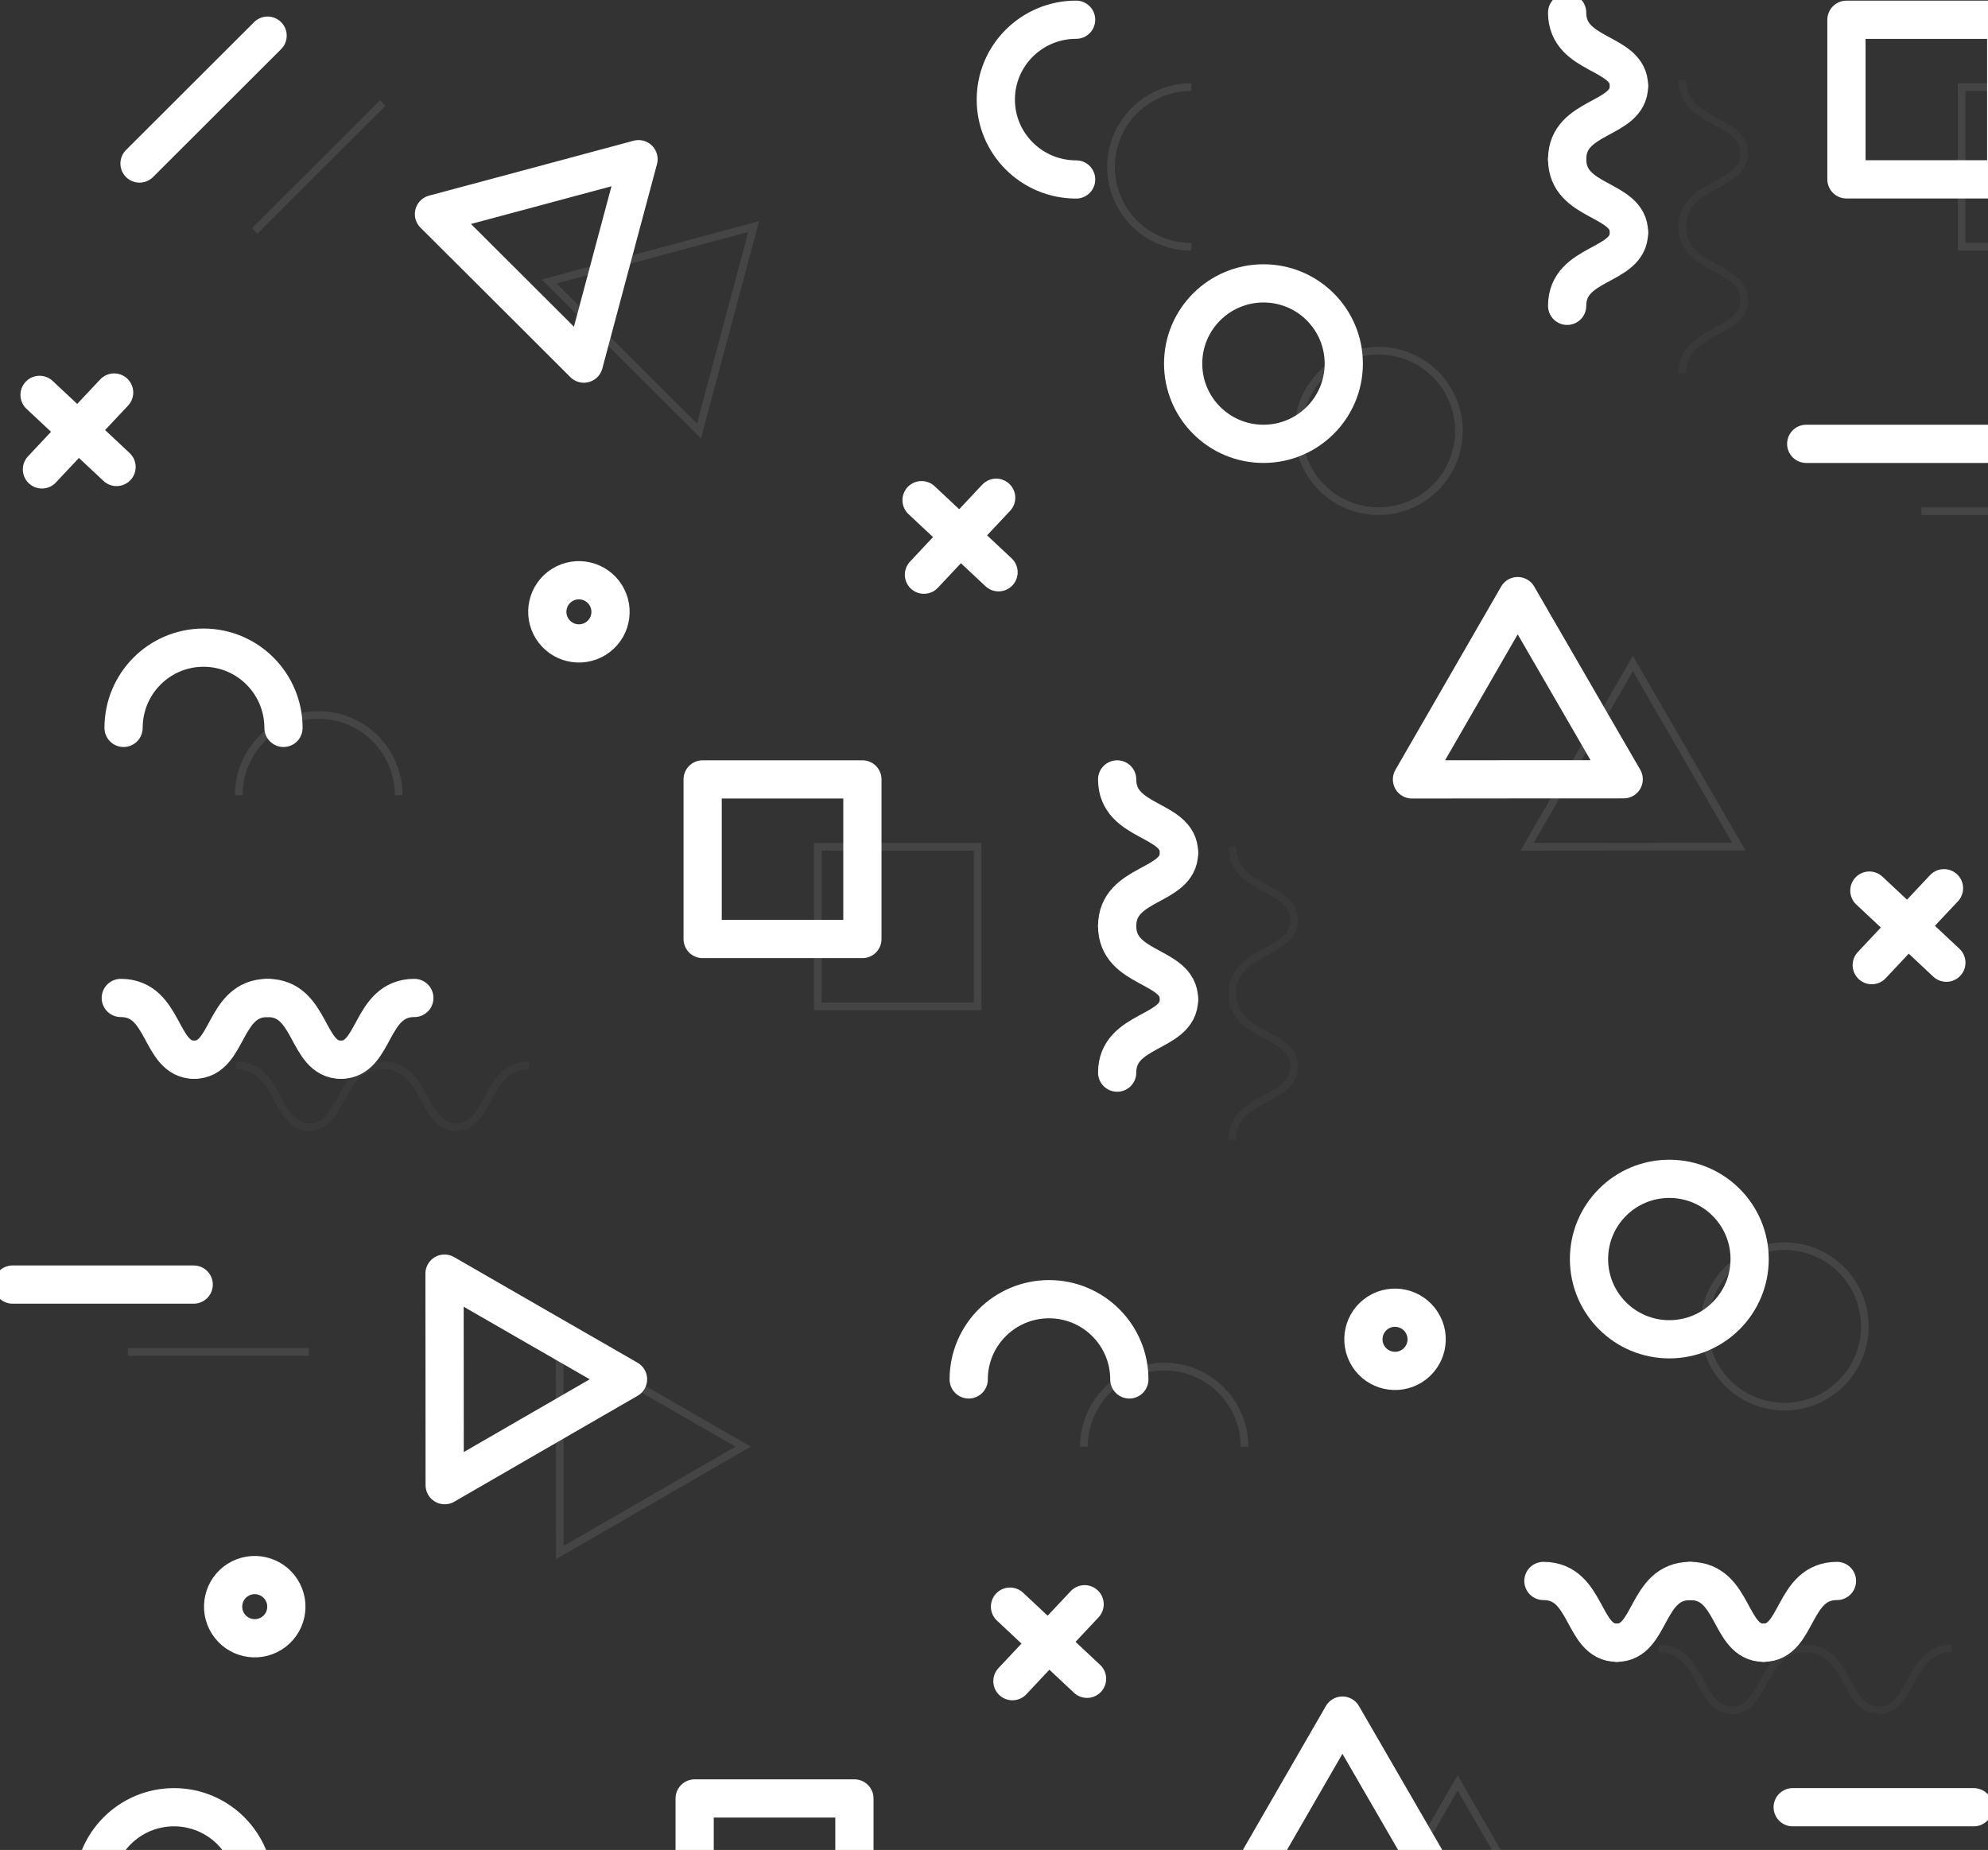 <svg width="260" height="242" viewBox="0 0 260 242" fill="none" xmlns="http://www.w3.org/2000/svg">
<rect x="0" y="0" width="260" height="242" fill="#333333" stroke="none"/>
<path d="M130.594 74.862L120.526 65.429" stroke="white" stroke-width="5" stroke-miterlimit="10" stroke-linecap="round" stroke-linejoin="round"/>
<path d="M120.837 75.178L130.284 65.112" stroke="white" stroke-width="5" stroke-miterlimit="10" stroke-linecap="round" stroke-linejoin="round"/>
<path d="M142.167 219.612L132.093 210.172" stroke="white" stroke-width="5" stroke-miterlimit="10" stroke-linecap="round" stroke-linejoin="round"/>
<path d="M132.409 219.922L141.85 209.862" stroke="white" stroke-width="5" stroke-miterlimit="10" stroke-linecap="round" stroke-linejoin="round"/>
<path d="M15.244 61.089L5.176 51.656" stroke="white" stroke-width="5" stroke-miterlimit="10" stroke-linecap="round" stroke-linejoin="round"/>
<path d="M5.486 61.405L14.927 51.346" stroke="white" stroke-width="5" stroke-miterlimit="10" stroke-linecap="round" stroke-linejoin="round"/>
<path d="M254.553 125.937L244.485 116.504" stroke="white" stroke-width="5" stroke-miterlimit="10" stroke-linecap="round" stroke-linejoin="round"/>
<path d="M244.796 126.254L254.243 116.194" stroke="white" stroke-width="5" stroke-miterlimit="10" stroke-linecap="round" stroke-linejoin="round"/>
<path d="M205.421 89.967L198.489 77.982L191.576 89.974L184.664 101.959L198.508 101.946L212.353 101.94L205.421 89.967Z" stroke="white" stroke-width="5" stroke-miterlimit="10" stroke-linecap="round" stroke-linejoin="round"/>
<path d="M182.499 236.406L175.567 224.427L168.654 236.412L161.742 248.398L175.587 248.391L189.431 248.385L182.499 236.406Z" stroke="white" stroke-width="5" stroke-miterlimit="10" stroke-linecap="round" stroke-linejoin="round"/>
<path d="M79.93 34.195L83.508 20.825L70.139 24.42L56.757 28.008L66.561 37.784L76.358 47.566L79.93 34.195Z" stroke="white" stroke-width="5" stroke-miterlimit="10" stroke-linecap="round" stroke-linejoin="round"/>
<path d="M70.139 187.356L82.135 180.429L70.133 173.523L58.137 166.61L58.15 180.449L58.157 194.282L70.139 187.356Z" stroke="white" stroke-width="5" stroke-miterlimit="10" stroke-linecap="round" stroke-linejoin="round"/>
<path d="M228.825 164.704C228.825 170.502 224.124 175.199 218.321 175.199C212.518 175.199 207.817 170.502 207.817 164.704C207.817 158.906 212.518 154.209 218.321 154.209C224.124 154.209 228.825 158.906 228.825 164.704Z" stroke="white" stroke-width="5" stroke-miterlimit="10" stroke-linecap="round" stroke-linejoin="round"/>
<path d="M175.745 47.566C175.745 53.364 171.044 58.061 165.241 58.061C159.438 58.061 154.737 53.364 154.737 47.566C154.737 41.768 159.445 37.071 165.241 37.071C171.038 37.065 175.745 41.768 175.745 47.566Z" stroke="white" stroke-width="5" stroke-miterlimit="10" stroke-linecap="round" stroke-linejoin="round"/>
<path d="M126.692 180.449C126.692 174.651 131.4 169.954 137.196 169.954C142.993 169.954 147.7 174.651 147.7 180.449" stroke="white" stroke-width="5" stroke-miterlimit="10" stroke-linecap="round" stroke-linejoin="round"/>
<path d="M16.161 95.218C16.161 89.42 20.842 84.723 26.619 84.723C32.395 84.723 37.076 89.42 37.076 95.218" stroke="white" stroke-width="5" stroke-miterlimit="10" stroke-linecap="round" stroke-linejoin="round"/>
<path d="M140.741 23.476C134.938 23.476 130.237 18.799 130.237 13.028C130.237 7.256 134.938 2.579 140.741 2.579" stroke="white" stroke-width="5" stroke-miterlimit="10" stroke-linecap="round" stroke-linejoin="round"/>
<path d="M33.261 246.907C33.261 252.705 28.56 257.402 22.757 257.402C16.954 257.402 12.253 252.705 12.253 246.907C12.253 241.109 16.96 236.412 22.757 236.412C28.553 236.412 33.261 241.109 33.261 246.907Z" stroke="white" stroke-width="5" stroke-miterlimit="10" stroke-linecap="round" stroke-linejoin="round"/>
<path d="M112.789 101.959H91.894V122.837H112.789V101.959Z" stroke="white" stroke-width="5" stroke-miterlimit="10" stroke-linecap="round" stroke-linejoin="round"/>
<path d="M111.745 235.265H90.85V256.142H111.745V235.265Z" stroke="white" stroke-width="5" stroke-miterlimit="10" stroke-linecap="round" stroke-linejoin="round"/>
<path d="M262.383 2.586H241.487V23.463H262.383V2.586Z" stroke="white" stroke-width="5" stroke-miterlimit="10" stroke-linecap="round" stroke-linejoin="round"/>
<path d="M211.455 214.895C206.893 214.895 207.678 206.815 201.855 206.815" stroke="white" stroke-width="5" stroke-miterlimit="10" stroke-linecap="round" stroke-linejoin="round"/>
<path d="M230.647 214.895C226.085 214.895 226.871 206.815 221.048 206.815" stroke="white" stroke-width="5" stroke-miterlimit="10" stroke-linecap="round" stroke-linejoin="round"/>
<path d="M211.455 214.895C216.017 214.895 215.231 206.815 221.054 206.815" stroke="white" stroke-width="5" stroke-miterlimit="10" stroke-linecap="round" stroke-linejoin="round"/>
<path d="M230.646 214.895C235.208 214.895 234.423 206.815 240.246 206.815" stroke="white" stroke-width="5" stroke-miterlimit="10" stroke-linecap="round" stroke-linejoin="round"/>
<path d="M25.398 138.628C20.836 138.628 21.622 130.548 15.799 130.548" stroke="white" stroke-width="5" stroke-miterlimit="10" stroke-linecap="round" stroke-linejoin="round"/>
<path d="M44.59 138.628C40.029 138.628 40.814 130.548 34.991 130.548" stroke="white" stroke-width="5" stroke-miterlimit="10" stroke-linecap="round" stroke-linejoin="round"/>
<path d="M25.398 138.628C29.96 138.628 29.175 130.548 34.998 130.548" stroke="white" stroke-width="5" stroke-miterlimit="10" stroke-linecap="round" stroke-linejoin="round"/>
<path d="M44.59 138.628C49.152 138.628 48.366 130.548 54.189 130.548" stroke="white" stroke-width="5" stroke-miterlimit="10" stroke-linecap="round" stroke-linejoin="round"/>
<path d="M213.046 30.416C213.046 34.974 204.959 34.189 204.959 40.007" stroke="white" stroke-width="5" stroke-miterlimit="10" stroke-linecap="round" stroke-linejoin="round"/>
<path d="M213.046 11.24C213.046 15.798 204.959 15.013 204.959 20.831" stroke="white" stroke-width="5" stroke-miterlimit="10" stroke-linecap="round" stroke-linejoin="round"/>
<path d="M213.046 30.416C213.046 25.858 204.959 26.643 204.959 20.825" stroke="white" stroke-width="5" stroke-miterlimit="10" stroke-linecap="round" stroke-linejoin="round"/>
<path d="M213.046 11.24C213.046 6.682 204.959 7.467 204.959 1.649" stroke="white" stroke-width="5" stroke-miterlimit="10" stroke-linecap="round" stroke-linejoin="round"/>
<path d="M154.196 130.726C154.196 135.284 146.108 134.499 146.108 140.317" stroke="white" stroke-width="5" stroke-miterlimit="10" stroke-linecap="round" stroke-linejoin="round"/>
<path d="M154.196 111.551C154.196 116.109 146.108 115.324 146.108 121.142" stroke="white" stroke-width="5" stroke-miterlimit="10" stroke-linecap="round" stroke-linejoin="round"/>
<path d="M154.196 130.726C154.196 126.168 146.108 126.953 146.108 121.135" stroke="white" stroke-width="5" stroke-miterlimit="10" stroke-linecap="round" stroke-linejoin="round"/>
<path d="M154.196 111.551C154.196 106.992 146.108 107.777 146.108 101.959" stroke="white" stroke-width="5" stroke-miterlimit="10" stroke-linecap="round" stroke-linejoin="round"/>
<path d="M234.457 236.412H258.138" stroke="white" stroke-width="5" stroke-miterlimit="10" stroke-linecap="round" stroke-linejoin="round"/>
<path d="M1.65 168.042H25.332" stroke="white" stroke-width="5" stroke-miterlimit="10" stroke-linecap="round" stroke-linejoin="round"/>
<path d="M236.226 58.061H259.907" stroke="white" stroke-width="5" stroke-miterlimit="10" stroke-linecap="round" stroke-linejoin="round"/>
<path d="M18.248 21.392L34.997 4.664" stroke="white" stroke-width="5" stroke-miterlimit="10" stroke-linecap="round" stroke-linejoin="round"/>
<g opacity="0.3">
<path opacity="0.3" d="M220.486 98.78L213.554 86.794L206.642 98.78L199.723 110.772L213.567 110.759L227.418 110.752L220.486 98.78Z" stroke="white" stroke-miterlimit="10"/>
<path opacity="0.3" d="M197.564 245.219L190.632 233.233L183.72 245.225L176.801 257.211L190.645 257.204L204.496 257.197L197.564 245.219Z" stroke="white" stroke-miterlimit="10"/>
<path opacity="0.3" d="M94.995 43.008L98.567 29.637L85.198 33.232L71.822 36.821L81.62 46.596L91.417 56.372L94.995 43.008Z" stroke="white" stroke-miterlimit="10"/>
<path opacity="0.3" d="M85.205 196.168L97.195 189.242L85.199 182.336L73.196 175.423L73.21 189.255L73.216 203.094L85.205 196.168Z" stroke="white" stroke-miterlimit="10"/>
<path opacity="0.3" d="M243.89 173.516C243.89 179.315 239.19 184.011 233.387 184.011C227.583 184.011 222.883 179.315 222.883 173.516C222.883 167.718 227.583 163.022 233.387 163.022C239.183 163.015 243.89 167.718 243.89 173.516Z" stroke="white" stroke-miterlimit="10"/>
<path opacity="0.3" d="M190.803 56.372C190.803 62.17 186.103 66.867 180.3 66.867C174.497 66.867 169.796 62.17 169.796 56.372C169.796 50.574 174.503 45.877 180.3 45.877C186.103 45.877 190.803 50.581 190.803 56.372Z" stroke="white" stroke-miterlimit="10"/>
<path opacity="0.3" d="M141.758 189.262C141.758 183.464 146.465 178.767 152.262 178.767C158.058 178.767 162.765 183.464 162.765 189.262" stroke="white" stroke-miterlimit="10"/>
<path opacity="0.3" d="M31.227 104.031C31.227 98.233 35.907 93.536 41.684 93.536C47.461 93.536 52.142 98.233 52.142 104.031" stroke="white" stroke-miterlimit="10"/>
<path opacity="0.3" d="M155.807 32.289C150.003 32.289 145.303 27.612 145.303 21.84C145.303 16.069 150.003 11.392 155.807 11.392" stroke="white" stroke-miterlimit="10"/>
<path opacity="0.3" d="M127.854 110.772H106.959V131.65H127.854V110.772Z" stroke="white" stroke-miterlimit="10"/>
<path opacity="0.3" d="M277.442 11.398H256.547V32.276H277.442V11.398Z" stroke="white" stroke-miterlimit="10"/>
<g opacity="0.3">
<path opacity="0.3" d="M226.52 223.708C221.958 223.708 222.744 215.627 216.921 215.627" stroke="white" stroke-miterlimit="10"/>
<path opacity="0.3" d="M245.713 223.708C241.151 223.708 241.936 215.627 236.113 215.627" stroke="white" stroke-miterlimit="10"/>
<path opacity="0.3" d="M226.521 223.708C231.082 223.708 230.297 215.627 236.12 215.627" stroke="white" stroke-miterlimit="10"/>
<path opacity="0.3" d="M245.712 223.708C250.274 223.708 249.488 215.627 255.311 215.627" stroke="white" stroke-miterlimit="10"/>
</g>
<g opacity="0.3">
<path opacity="0.3" d="M40.464 147.441C35.902 147.441 36.687 139.361 30.864 139.361" stroke="white" stroke-miterlimit="10"/>
<path opacity="0.3" d="M59.656 147.441C55.094 147.441 55.88 139.361 50.057 139.361" stroke="white" stroke-miterlimit="10"/>
<path opacity="0.3" d="M40.464 147.441C45.026 147.441 44.24 139.361 50.063 139.361" stroke="white" stroke-miterlimit="10"/>
<path opacity="0.3" d="M59.655 147.441C64.217 147.441 63.432 139.361 69.255 139.361" stroke="white" stroke-miterlimit="10"/>
</g>
<g opacity="0.3">
<path opacity="0.3" d="M228.112 39.228C228.112 43.786 220.024 43.002 220.024 48.819" stroke="white" stroke-miterlimit="10"/>
<path opacity="0.3" d="M228.112 20.053C228.112 24.611 220.024 23.826 220.024 29.644" stroke="white" stroke-miterlimit="10"/>
<path opacity="0.3" d="M228.112 39.228C228.112 34.67 220.024 35.455 220.024 29.637" stroke="white" stroke-miterlimit="10"/>
<path opacity="0.3" d="M228.112 20.053C228.112 15.495 220.024 16.28 220.024 10.462" stroke="white" stroke-miterlimit="10"/>
</g>
<g opacity="0.3">
<path opacity="0.3" d="M169.261 139.539C169.261 144.097 161.174 143.312 161.174 149.13" stroke="white" stroke-miterlimit="10"/>
<path opacity="0.3" d="M169.261 120.363C169.261 124.921 161.174 124.136 161.174 129.954" stroke="white" stroke-miterlimit="10"/>
<path opacity="0.3" d="M169.261 139.539C169.261 134.981 161.174 135.766 161.174 129.948" stroke="white" stroke-miterlimit="10"/>
<path opacity="0.3" d="M169.261 120.363C169.261 115.805 161.174 116.59 161.174 110.772" stroke="white" stroke-miterlimit="10"/>
</g>
<path opacity="0.3" d="M16.716 176.854H40.397" stroke="white" stroke-miterlimit="10"/>
<path opacity="0.3" d="M251.285 66.874H274.967" stroke="white" stroke-miterlimit="10"/>
<path opacity="0.3" d="M33.313 30.205L50.056 13.476" stroke="white" stroke-miterlimit="10"/>
</g>
<path d="M184.652 178.701C182.717 179.915 180.162 179.334 178.947 177.402C177.733 175.469 178.314 172.916 180.241 171.702C182.176 170.489 184.731 171.069 185.945 173.002C187.167 174.928 186.586 177.481 184.652 178.701Z" stroke="white" stroke-width="5" stroke-miterlimit="10" stroke-linecap="round" stroke-linejoin="round"/>
<path d="M35.519 213.675C33.584 214.889 31.029 214.308 29.815 212.375C28.6 210.443 29.181 207.89 31.109 206.676C33.043 205.462 35.598 206.043 36.813 207.976C38.034 209.902 37.453 212.455 35.519 213.675Z" stroke="white" stroke-width="5" stroke-miterlimit="10" stroke-linecap="round" stroke-linejoin="round"/>
<path d="M77.916 83.536C75.982 84.75 73.427 84.169 72.212 82.236C70.997 80.304 71.578 77.751 73.506 76.537C75.44 75.323 77.995 75.904 79.21 77.837C80.431 79.769 79.851 82.322 77.916 83.536Z" stroke="white" stroke-width="5" stroke-miterlimit="10" stroke-linecap="round" stroke-linejoin="round"/>
</svg>
